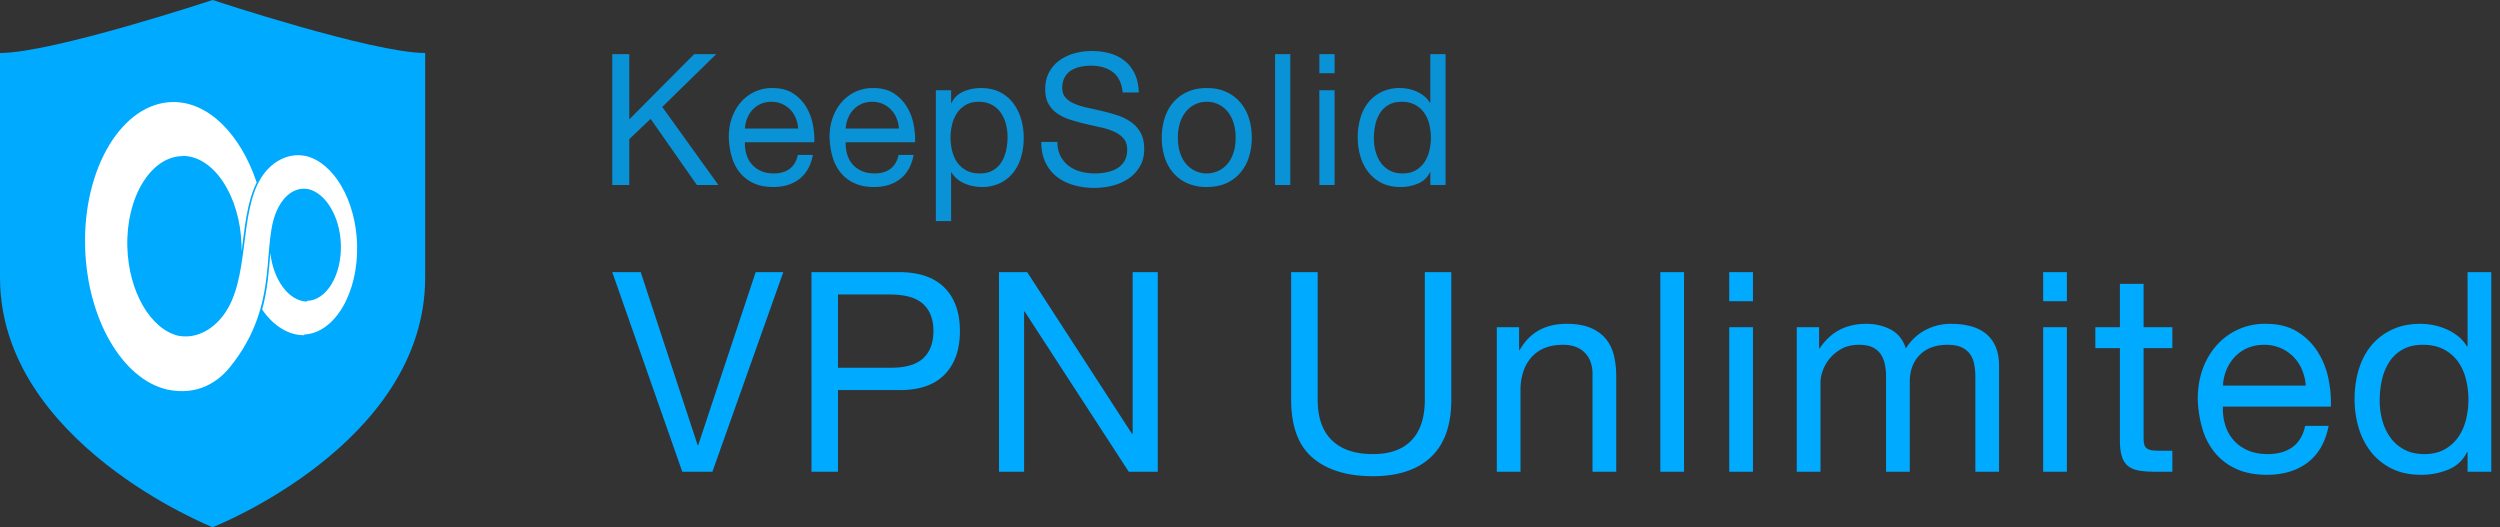 <svg width="147" height="31" viewBox="0 0 147 31" xmlns="http://www.w3.org/2000/svg"><rect x="0" y="0" width="147" height="31" fill="#333333" stroke="none"/><title>vpn_logo</title><g fill="none" fill-rule="evenodd"><g fill-rule="nonzero"><path d="M12.5 31S25 26.126 25 16.316v-13.2C21.916 3.116 12.5 0 12.5 0S3.08 3.116 0 3.116v13.2C0 26.05 12.5 31 12.5 31z" fill="#0AF"/><path d="M17.882 19.671c1.801-.085 3.202-2.44 3.114-5.312-.08-2.629-1.404-4.806-3.008-5.184v-.003c-.007-.002-.014-.001-.02-.002l-.028-.008v.004c-1.081-.209-2.062.426-2.603 1.318-1.304 2.15-.628 5.962-2.201 8.051-.714.948-1.699 1.398-2.675 1.203-1.61-.405-2.893-2.573-2.973-5.204-.09-2.934 1.386-5.331 3.237-5.355l-.002-.01c1.834-.019 3.392 2.33 3.48 5.248.004.12.005.24.004.357.191-1.45.321-2.93.887-4.042-.945-2.821-2.823-4.754-4.931-4.732-2.962.038-5.3 3.872-5.157 8.566.13 4.243 2.218 7.729 4.802 8.333v.004c.014.004.029.005.044.008l.024.007v-.003c1.718.344 2.902-.412 3.646-1.33 3.058-3.766 1.731-7.312 2.857-9.415.364-.68.983-1.205 1.777-1.044.994.246 1.837 1.61 1.887 3.245.056 1.82-.852 3.305-2 3.32l-.005.043c-1.055-.032-1.962-1.263-2.142-2.85-.086 1.002-.154 2.124-.48 3.319.64.939 1.539 1.518 2.461 1.507l.005-.039z" fill="#FFF"/></g><g fill="#0AF"><path d="M41.89 27.737h-1.772L36 16h1.674l3.347 10.175h.033L44.434 16h1.624L41.89 27.737zm7.384-6.115h3.051c.886.01 1.535-.17 1.945-.543.41-.372.615-.91.615-1.61 0-.702-.205-1.236-.615-1.603-.41-.367-1.059-.55-1.945-.55h-3.051v4.306zM47.715 16h5.136c1.18 0 2.075.304 2.682.912.607.609.91 1.46.91 2.556s-.303 1.951-.91 2.565c-.607.614-1.501.915-2.682.904h-3.577v4.8h-1.559V16zm11.026 0h1.657l6.17 9.518h.032V16h1.477v11.737H66.37l-6.12-9.42h-.033v9.42h-1.476V16zm26.596 7.496c0 1.501-.399 2.627-1.197 3.378-.799.75-1.936 1.126-3.413 1.126-1.51 0-2.688-.359-3.536-1.077-.848-.718-1.272-1.86-1.272-3.427V16h1.56v7.496c0 1.052.278 1.85.836 2.392.558.542 1.362.813 2.412.813.995 0 1.753-.27 2.272-.813.52-.543.78-1.34.78-2.392V16h1.558v7.496zm2.675-4.258h1.312v1.348h.033c.58-1.03 1.499-1.545 2.757-1.545.558 0 1.022.077 1.394.23.372.154.673.367.903.641.23.274.39.6.484.978.093.378.14.798.14 1.258v5.589H93.64v-5.753c0-.526-.154-.943-.46-1.25-.306-.307-.727-.46-1.263-.46-.427 0-.796.066-1.108.197a2.077 2.077 0 0 0-.78.56 2.41 2.41 0 0 0-.467.846 3.449 3.449 0 0 0-.156 1.06v4.8h-1.394v-8.499zM97.627 16h1.394v11.737h-1.394V16zm5.447 1.71h-1.395V16h1.395v1.71zm-1.395 1.528h1.395v8.499h-1.395v-8.499zm3.97 0h1.314v1.25h.032c.635-.965 1.548-1.447 2.74-1.447.525 0 1.001.11 1.428.329.426.219.727.592.902 1.118.285-.46.66-.817 1.124-1.069a3.166 3.166 0 0 1 1.534-.378c.427 0 .812.047 1.157.14.345.093.64.238.886.435.246.198.438.452.574.765.137.312.205.687.205 1.126v6.23h-1.394v-5.573c0-.263-.022-.51-.066-.74a1.512 1.512 0 0 0-.246-.6 1.229 1.229 0 0 0-.5-.402c-.214-.099-.49-.148-.829-.148-.69 0-1.23.197-1.624.592-.394.394-.591.92-.591 1.578v5.293H110.9v-5.573c0-.274-.024-.526-.074-.756a1.61 1.61 0 0 0-.254-.6 1.188 1.188 0 0 0-.484-.394c-.202-.093-.462-.14-.78-.14-.404 0-.751.082-1.041.247a2.362 2.362 0 0 0-1.1 1.306 2.032 2.032 0 0 0-.122.617v5.293h-1.395v-8.499zm15.883-1.528h-1.394V16h1.394v1.71zm-1.394 1.528h1.394v8.499h-1.394v-8.499zm5.906 0h1.69v1.233h-1.69v5.277c0 .164.014.296.041.394.028.1.08.176.156.23a.686.686 0 0 0 .32.107c.137.017.315.025.534.025h.64v1.233h-1.067c-.361 0-.67-.025-.927-.074a1.36 1.36 0 0 1-.624-.271 1.16 1.16 0 0 1-.352-.56c-.077-.24-.115-.558-.115-.953v-5.408h-1.444v-1.233h1.444V16.69h1.394v2.548zm9.533 3.436a2.863 2.863 0 0 0-.221-.937 2.395 2.395 0 0 0-.509-.764 2.382 2.382 0 0 0-1.715-.699c-.36 0-.686.063-.976.189-.29.126-.538.299-.746.518a2.49 2.49 0 0 0-.493.764c-.12.29-.19.6-.213.929h4.873zm1.346 2.367c-.186.954-.597 1.671-1.23 2.154-.635.482-1.434.723-2.396.723-.679 0-1.267-.11-1.764-.329a3.478 3.478 0 0 1-1.255-.92 3.913 3.913 0 0 1-.763-1.414 6.824 6.824 0 0 1-.287-1.792c0-.647.098-1.238.295-1.775a4.245 4.245 0 0 1 .828-1.398 3.76 3.76 0 0 1 2.864-1.249c.754 0 1.38.156 1.878.469.498.312.897.71 1.198 1.191.3.483.509 1.009.623 1.578.115.57.162 1.113.14 1.628h-6.35c-.01.372.033.726.131 1.06.099.334.257.63.476.888.219.257.498.463.837.616.34.154.738.23 1.198.23.59 0 1.074-.137 1.452-.41.377-.275.626-.691.746-1.25h1.379zm3.002-1.48c0 .395.052.781.156 1.16.104.378.263.715.476 1.01.213.296.487.532.82.707.334.176.725.263 1.173.263.47 0 .87-.093 1.198-.28.328-.185.596-.43.804-.73.208-.302.358-.644.451-1.028a4.941 4.941 0 0 0-.008-2.375 2.993 2.993 0 0 0-.467-1.028 2.39 2.39 0 0 0-.83-.715c-.338-.18-.748-.271-1.23-.271-.47 0-.87.093-1.197.28a2.206 2.206 0 0 0-.788.74 3.222 3.222 0 0 0-.427 1.051 5.6 5.6 0 0 0-.13 1.217zm6.563 4.176h-1.394v-1.15h-.033c-.23.47-.59.81-1.083 1.018a4.128 4.128 0 0 1-1.624.313c-.657 0-1.228-.12-1.715-.362a3.53 3.53 0 0 1-1.214-.97 4.229 4.229 0 0 1-.73-1.413 5.82 5.82 0 0 1-.246-1.71c0-.603.079-1.173.237-1.71.159-.537.4-1.005.722-1.405.323-.4.728-.718 1.215-.953.486-.236 1.052-.354 1.698-.354.218 0 .454.022.705.066.252.044.503.118.755.222.252.104.49.24.714.41.224.17.413.382.566.634h.033V16h1.394v11.737z"/><path d="M36 3.183h1.002V7.02l3.816-3.836h1.296l-3.173 3.104 3.3 4.59h-1.265l-2.72-3.89-1.254 1.196v2.694H36V3.183zm10.932 4.375a1.908 1.908 0 0 0-.142-.614 1.573 1.573 0 0 0-.327-.501 1.504 1.504 0 0 0-1.102-.458 1.53 1.53 0 0 0-.627.124 1.448 1.448 0 0 0-.48.34c-.133.143-.238.31-.316.5-.077.19-.123.394-.137.61h3.131zm.865 1.552c-.12.625-.383 1.095-.791 1.412-.408.316-.92.474-1.54.474-.435 0-.813-.072-1.132-.216a2.238 2.238 0 0 1-.807-.603 2.581 2.581 0 0 1-.49-.927c-.109-.36-.17-.75-.185-1.175 0-.423.064-.811.19-1.163.127-.352.304-.658.533-.916a2.42 2.42 0 0 1 .811-.604 2.432 2.432 0 0 1 1.028-.215c.485 0 .887.102 1.207.307.32.205.577.465.77.781.193.316.327.661.4 1.035.074.373.104.729.09 1.066h-4.08c-.007.245.021.476.085.695a1.511 1.511 0 0 0 .843.986c.218.101.474.151.77.151.379 0 .69-.09.932-.27.243-.179.403-.452.48-.818h.886zm5.06-1.552a1.908 1.908 0 0 0-.142-.614 1.573 1.573 0 0 0-.327-.501 1.504 1.504 0 0 0-1.102-.458 1.53 1.53 0 0 0-.627.124 1.448 1.448 0 0 0-.48.34c-.133.143-.239.31-.316.5-.077.19-.123.394-.137.61h3.13zm.864 1.552c-.12.625-.383 1.095-.79 1.412-.408.316-.921.474-1.54.474-.435 0-.813-.072-1.133-.216a2.238 2.238 0 0 1-.806-.603 2.581 2.581 0 0 1-.49-.927c-.11-.36-.17-.75-.185-1.175 0-.423.063-.811.19-1.163.126-.352.304-.658.532-.916.229-.259.5-.46.812-.604a2.432 2.432 0 0 1 1.028-.215c.485 0 .887.102 1.207.307.32.205.576.465.77.781.193.316.326.661.4 1.035.074.373.104.729.09 1.066h-4.08c-.007.245.021.476.084.695a1.511 1.511 0 0 0 .843.986c.218.101.475.151.77.151.38 0 .69-.09.933-.27.243-.179.403-.452.48-.818h.885zm1.308-3.804h.896v.754h.02c.148-.309.38-.533.697-.673.316-.14.664-.21 1.043-.21.422 0 .79.079 1.102.237.313.158.573.372.78.641.207.27.364.58.47.932.105.352.157.726.157 1.12 0 .396-.05.77-.153 1.121a2.66 2.66 0 0 1-.463.922 2.194 2.194 0 0 1-.78.62 2.5 2.5 0 0 1-1.092.226 2.637 2.637 0 0 1-.938-.184 1.905 1.905 0 0 1-.459-.264 1.465 1.465 0 0 1-.363-.414h-.021V13h-.896V5.306zm4.216 2.737c0-.259-.033-.512-.1-.76a2.07 2.07 0 0 0-.305-.662 1.508 1.508 0 0 0-.528-.464 1.572 1.572 0 0 0-.753-.172c-.302 0-.559.061-.77.183-.21.122-.383.282-.516.48a2.02 2.02 0 0 0-.29.673 3.299 3.299 0 0 0 .005 1.557c.063.255.163.48.3.674.137.194.315.35.533.468.218.119.481.178.79.178.31 0 .568-.06.775-.183.208-.122.375-.284.501-.485.127-.201.218-.43.274-.69a3.75 3.75 0 0 0 .084-.797zm6.769-2.608c-.057-.553-.252-.953-.586-1.201-.333-.248-.76-.372-1.28-.372-.211 0-.419.022-.622.065a1.63 1.63 0 0 0-.543.215 1.12 1.12 0 0 0-.38.404 1.272 1.272 0 0 0-.142.63c0 .238.068.43.205.577.137.148.32.268.549.361.228.094.486.17.774.232.289.061.582.127.88.2.3.071.593.156.881.252a2.9 2.9 0 0 1 .775.394c.228.165.411.373.548.625.137.251.206.567.206.948 0 .41-.09.76-.27 1.05a2.215 2.215 0 0 1-.69.712 2.97 2.97 0 0 1-.943.399 4.481 4.481 0 0 1-2.235-.038 2.929 2.929 0 0 1-.991-.49c-.285-.22-.51-.5-.675-.84-.165-.342-.248-.746-.248-1.213h.95c0 .323.06.601.184.835.123.233.284.426.485.576.2.151.434.263.7.335.268.071.542.107.823.107.225 0 .452-.021.68-.064.228-.043.434-.117.617-.221a1.24 1.24 0 0 0 .442-.426c.113-.18.17-.41.17-.69 0-.265-.07-.48-.206-.646a1.52 1.52 0 0 0-.549-.404 3.951 3.951 0 0 0-.775-.253l-.88-.2a11.767 11.767 0 0 1-.88-.237 3.153 3.153 0 0 1-.775-.355 1.687 1.687 0 0 1-.548-.572c-.137-.233-.206-.526-.206-.878 0-.388.078-.724.232-1.007.155-.284.36-.518.617-.7a2.74 2.74 0 0 1 .875-.41c.327-.09.662-.135 1.007-.135.386 0 .745.047 1.075.14.33.093.62.24.87.442.25.201.446.454.59.76.144.305.223.67.237 1.093h-.948zm3.247 2.662c0 .338.043.638.131.9.088.262.21.481.364.657a1.58 1.58 0 0 0 1.202.544 1.586 1.586 0 0 0 1.202-.544c.154-.176.275-.395.363-.657.088-.262.132-.562.132-.9 0-.338-.044-.638-.132-.9a1.954 1.954 0 0 0-.363-.663 1.551 1.551 0 0 0-1.202-.55 1.556 1.556 0 0 0-1.202.551c-.155.18-.276.4-.364.662a2.828 2.828 0 0 0-.131.9zm-.95 0c0-.41.057-.792.17-1.148.112-.355.28-.664.505-.926.225-.263.503-.47.833-.62.33-.15.71-.226 1.139-.226.436 0 .817.075 1.144.226a2.4 2.4 0 0 1 .827.62 2.6 2.6 0 0 1 .506.926c.113.356.169.738.169 1.148 0 .41-.056.79-.169 1.142a2.6 2.6 0 0 1-.506.922c-.225.262-.5.467-.827.614-.327.147-.708.22-1.144.22a2.77 2.77 0 0 1-1.139-.22 2.33 2.33 0 0 1-.833-.614 2.623 2.623 0 0 1-.506-.922 3.734 3.734 0 0 1-.168-1.142zm6.663-4.914h.896v7.694h-.896V3.183zm3.5 1.12h-.896v-1.12h.896v1.12zm-.896 1.003h.896v5.571h-.896V5.306zm3.205 2.834c0 .259.034.512.1.76.067.248.169.469.306.663.137.193.313.348.527.463.214.115.466.172.754.172.302 0 .559-.06.77-.183.21-.122.382-.282.516-.48.134-.197.23-.421.29-.673a3.299 3.299 0 0 0-.005-1.557 1.98 1.98 0 0 0-.3-.674 1.545 1.545 0 0 0-.533-.468 1.633 1.633 0 0 0-.79-.178c-.303 0-.56.061-.77.183a1.44 1.44 0 0 0-.506.485 2.136 2.136 0 0 0-.275.69 3.743 3.743 0 0 0-.084.797zM85 10.877h-.896v-.754h-.021c-.148.309-.38.531-.696.668a2.606 2.606 0 0 1-1.044.205c-.421 0-.789-.08-1.101-.237a2.277 2.277 0 0 1-.78-.636 2.792 2.792 0 0 1-.47-.927 3.887 3.887 0 0 1-.158-1.12 4 4 0 0 1 .153-1.121 2.66 2.66 0 0 1 .464-.922c.207-.262.467-.47.78-.625a2.435 2.435 0 0 1 1.091-.231c.14 0 .292.014.454.043.161.029.323.077.485.145.161.069.314.158.458.27.144.111.265.25.364.415h.02V3.183H85v7.694z" opacity=".8"/></g></g></svg>